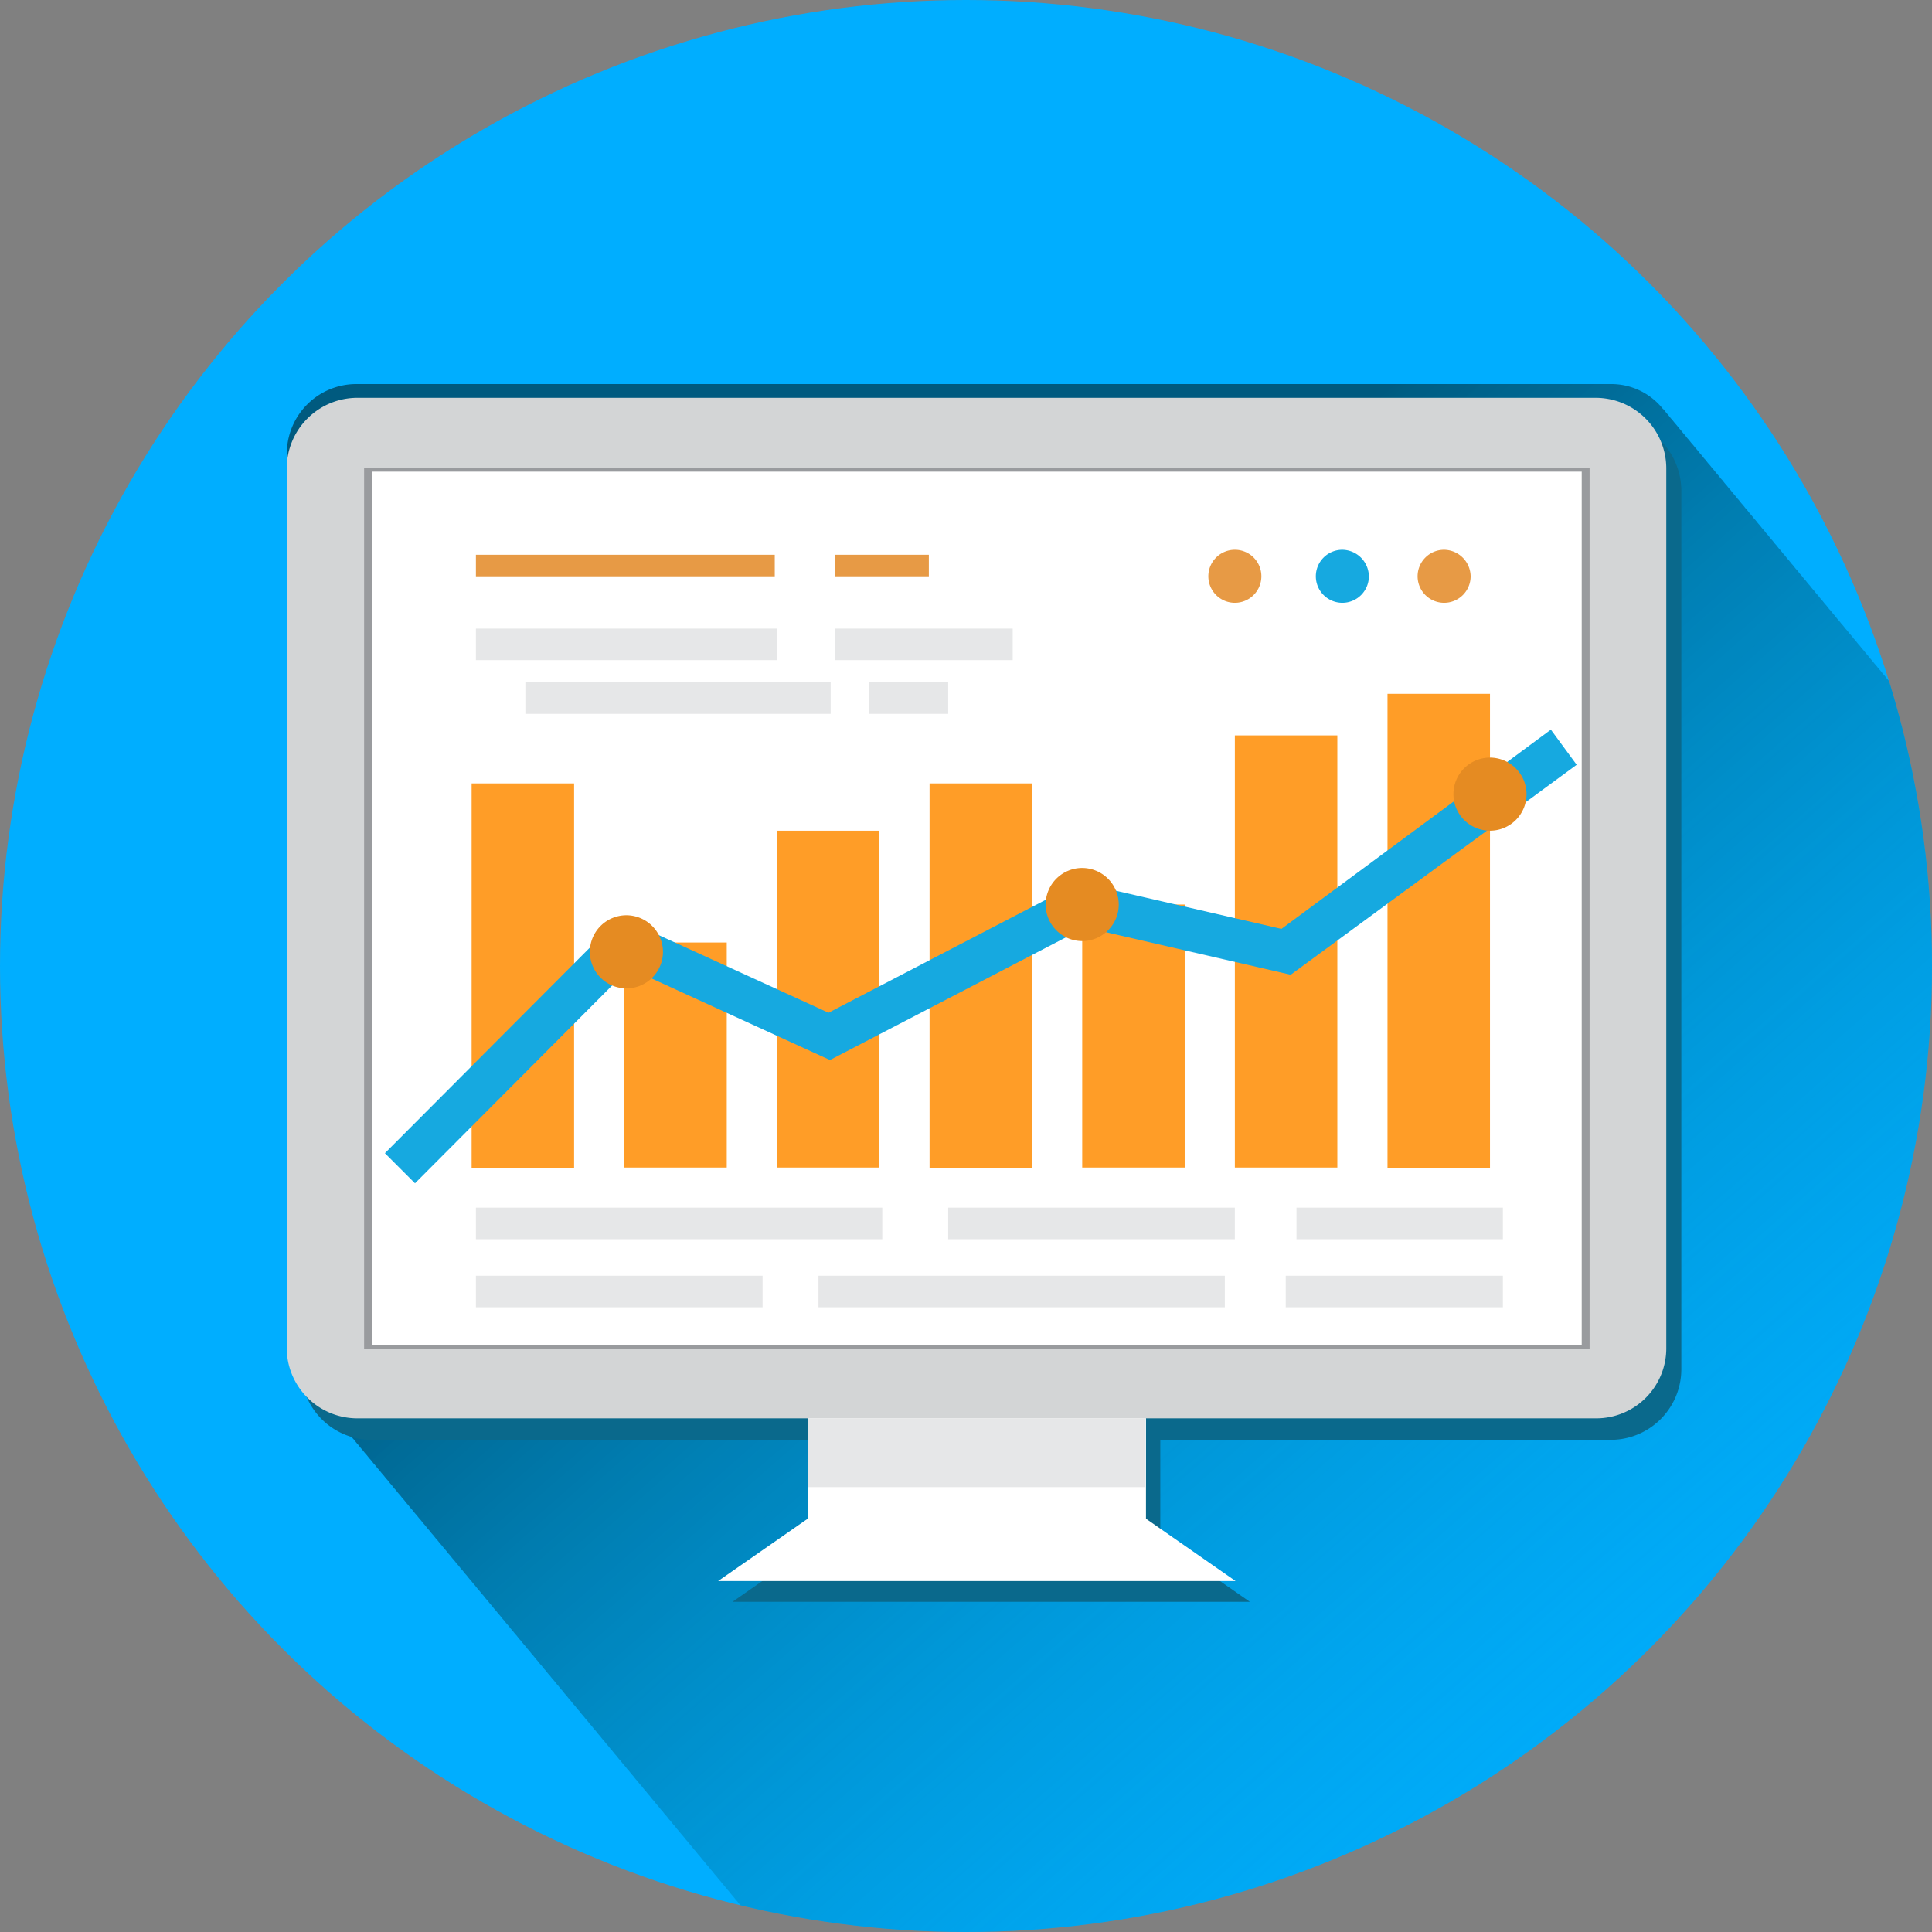 <svg xmlns="http://www.w3.org/2000/svg" xmlns:xlink="http://www.w3.org/1999/xlink" width="200" height="200" viewBox="0 0 200 200">
  <rect x="0" y="0" width="200" height="200" fill="#808080" stroke="none"/>
  <defs>
    <clipPath id="clip-path">
      <circle id="Ellipse_24" data-name="Ellipse 24" cx="100" cy="100" r="100" fill="#00aeff"/>
    </clipPath>
    <linearGradient id="linear-gradient" x1="0.268" y1="0.199" x2="0.688" y2="0.676" gradientUnits="objectBoundingBox">
      <stop offset="0" stop-color="#00455f"/>
      <stop offset="0.37" stop-color="#006d93" stop-opacity="0.631"/>
      <stop offset="0.801" stop-color="#0099d2" stop-opacity="0.2"/>
      <stop offset="1" stop-color="#00aeef" stop-opacity="0"/>
    </linearGradient>
    <clipPath id="clip-Analytic_Accelerators">
      <rect width="200" height="200"/>
    </clipPath>
  </defs>
  <g id="Analytic_Accelerators" data-name="Analytic Accelerators" clip-path="url(#clip-Analytic_Accelerators)">
    <circle id="Ellipse_66" data-name="Ellipse 66" cx="100" cy="100" r="100" fill="#00aeff"/>
    <g id="Mask_Group_9" data-name="Mask Group 9" clip-path="url(#clip-path)">
      <g id="Group_423" data-name="Group 423" transform="translate(30 18)">
        <path id="Path_587" data-name="Path 587" d="M349.886,237.16c-.144-.148-.287-.371-.431-.519s-.287-.371-.431-.519-.287-.371-.431-.519-.287-.371-.431-.519-.287-.371-.431-.519-.287-.371-.431-.519-.287-.371-.431-.519-.287-.371-.431-.519-.287-.371-.431-.519-.287-.371-.431-.519-.287-.371-.431-.519-.287-.371-.431-.519-.287-.371-.431-.519-.287-.371-.431-.519-.287-.371-.431-.519-.287-.371-.431-.519-.287-.371-.431-.519-.287-.371-.431-.519-.287-.371-.431-.519-.287-.371-.431-.519-.287-.371-.431-.519-.287-.371-.431-.519-.287-.371-.431-.519-.287-.371-.431-.519-.287-.371-.431-.519-.287-.371-.431-.519-.287-.371-.431-.519-.287-.371-.431-.519-.287-.371-.431-.519-.287-.371-.431-.519-.287-.371-.431-.519-.287-.371-.431-.519-.287-.371-.431-.519-.287-.371-.431-.519-.287-.371-.431-.519-.287-.371-.431-.519-.287-.371-.431-.519-.287-.371-.431-.519-.287-.371-.431-.519-.287-.371-.431-.519-.287-.371-.431-.519-.287-.371-.431-.519-.287-.371-.431-.519-.287-.371-.431-.519-.287-.371-.431-.519-.287-.371-.431-.519-.287-.371-.431-.519-.287-.371-.431-.519-.287-.371-.431-.519-.287-.371-.431-.519-.287-.371-.431-.519-.287-.371-.431-.519-.287-.371-.431-.519-.287-.371-.431-.519-.287-.371-.431-.519-.287-.371-.431-.519-.287-.371-.431-.519-.287-.371-.431-.519-.287-.371-.431-.519-.287-.371-.431-.519-.287-.371-.431-.519-.287-.371-.431-.519-.287-.371-.431-.519-.287-.371-.431-.519-.287-.371-.431-.519-.287-.371-.431-.519-.287-.371-.431-.519-.287-.371-.431-.519-.287-.371-.431-.519-.287-.371-.431-.519-.287-.371-.431-.519-.287-.371-.431-.519-.287-.371-.431-.519-.287-.371-.431-.519-.287-.371-.431-.519-.287-.371-.431-.519-.287-.371-.431-.519-.287-.371-.431-.519-.287-.371-.431-.519-.287-.371-.431-.519-.287-.371-.431-.519-.287-.371-.431-.519-.287-.371-.431-.519-.287-.371-.431-.519-.287-.371-.431-.519-.287-.371-.431-.519-.287-.371-.431-.519-.287-.371-.431-.519-.287-.371-.431-.519-.287-.371-.431-.519-.287-.371-.431-.519-.287-.371-.431-.519-.287-.371-.431-.519-.287-.371-.431-.519-.287-.371-.431-.519-.287-.371-.431-.519-.287-.371-.431-.519-.287-.371-.431-.519-.287-.371-.431-.519-.287-.371-.431-.519-.287-.371-.431-.519-.287-.371-.431-.519-.287-.371-.431-.519-.287-.371-.431-.519-.287-.371-.431-.519-.287-.371-.431-.519-.287-.371-.431-.519-.287-.371-.431-.519-.287-.371-.431-.519-.287-.371-.431-.519-.287-.371-.431-.519-.287-.371-.431-.519-.287-.371-.431-.519-.287-.371-.431-.519-.287-.371-.431-.519-.287-.371-.431-.519-.287-.371-.431-.519-.287-.371-.431-.519-.287-.371-.431-.519-.287-.371-.431-.519-.287-.371-.431-.519-.287-.371-.431-.519-.287-.371-.431-.519-.287-.371-.431-.519-.287-.371-.431-.519-.287-.371-.431-.519-.287-.371-.431-.519-.287-.371-.431-.519-.287-.371-.431-.519-.287-.371-.431-.519-.287-.371-.431-.519-.287-.371-.431-.519-.287-.371-.431-.519-.287-.371-.431-.519-.287-.371-.431-.519-.287-.371-.431-.519-.287-.371-.431-.519-.287-.371-.431-.519-.287-.371-.431-.519-.287-.371-.431-.519-.287-.371-.431-.519-.287-.371-.431-.519-.287-.371-.431-.519-.287-.371-.431-.519-.287-.371-.431-.519-.287-.371-.431-.519-.287-.371-.431-.519-.287-.371-.431-.519-.287-.371-.431-.519-.287-.371-.431-.519-.287-.371-.431-.519-.287-.371-.431-.519-.287-.371-.431-.519-.287-.371-.431-.519-.287-.371-.431-.519-.287-.371-.431-.519-.287-.371-.431-.519-.287-.371-.431-.519-.287-.371-.431-.519-.287-.371-.431-.519-.287-.371-.431-.519-.287-.371-.431-.519-.287-.371-.431-.519-.287-.371-.431-.519-.287-.371-.431-.519-.287-.371-.431-.519-.287-.371-.431-.519-.287-.371-.431-.519-.287-.371-.431-.519-.287-.371-.431-.519-.287-.371-.431-.519-.287-.371-.431-.519-.287-.371-.431-.519-.287-.371-.431-.519-.287-.371-.431-.519-.287-.371-.431-.519-.287-.371-.431-.519-.287-.371-.431-.519-.287-.371-.431-.519-.287-.371-.431-.519-.287-.371-.431-.519-.287-.371-.431-.519-.287-.371-.431-.519-.287-.371-.431-.519-.287-.371-.431-.519-.287-.371-.431-.519-.287-.371-.431-.519-.287-.371-.431-.519-.287-.371-.431-.519-.287-.371-.431-.519-.287-.371-.431-.519-.287-.371-.431-.519-.287-.371-.431-.519-.287-.371-.431-.519-.287-.371-.431-.519-.287-.371-.431-.519-.287-.371-.431-.519-.287-.371-.431-.519-.287-.371-.431-.519-.287-.371-.431-.519a6.848,6.848,0,0,0-5.46-2.6h-129.9a7.2,7.2,0,0,0-7.113,7.345V229a7.278,7.278,0,0,0,2.155,5.267c.144.148.287.371.431.519s.287.371.431.519.287.371.431.519.287.371.431.519.287.371.431.519.287.371.431.519.287.371.431.519.287.371.431.519.287.371.431.519.287.371.431.519.287.371.431.519.287.371.431.519.287.371.431.519.287.371.431.519.287.371.431.519.287.371.431.519.287.371.431.519.287.371.431.519.287.371.431.519.287.371.431.519.287.371.431.519.287.371.431.519.287.371.431.519.287.371.431.519.287.371.431.519.287.371.431.519.287.371.431.519.287.371.431.519.287.371.431.519.287.371.431.519.287.371.431.519.287.371.431.519.287.371.431.519.287.371.431.519.287.371.431.519.287.371.431.519.287.371.431.519.287.371.431.519.287.371.431.519.287.371.431.519.287.371.431.519.287.371.431.519.287.371.431.519.287.371.431.519.287.371.431.519.287.371.431.519.287.371.431.519.287.371.431.519.287.371.431.519.287.371.431.519.287.371.431.519.287.371.431.519.287.371.431.519.287.371.431.519.287.371.431.519.287.371.431.519.287.371.431.519.287.371.431.519.287.371.431.519.287.371.431.519.287.371.431.519.287.371.431.519.287.371.431.519.287.371.431.519.287.371.431.519.287.371.431.519.287.371.431.519.287.371.431.519.287.371.431.519.287.371.431.519.287.371.431.519.287.371.431.519.287.371.431.519.287.371.431.519.287.371.431.519.287.371.431.519.287.371.431.519.287.371.431.519.287.371.431.519.287.371.431.519.287.371.431.519.287.371.431.519.287.371.431.519.287.371.431.519.287.371.431.519.287.371.431.519.287.371.431.519.287.371.431.519.287.371.431.519.287.371.431.519.287.371.431.519.287.371.431.519.287.371.431.519.287.371.431.519.287.371.431.519.287.371.431.519.287.371.431.519.287.371.431.519.287.371.431.519.287.371.431.519.287.371.431.519.287.371.431.519.287.371.431.519.287.371.431.519.287.371.431.519.287.371.431.519.287.371.431.519.287.371.431.519.287.371.431.519.287.371.431.519.287.371.431.519.287.371.431.519.287.371.431.519.287.371.431.519.287.371.431.519.287.371.431.519.287.371.431.519.287.371.431.519.287.371.431.519.287.371.431.519.287.371.431.519.287.371.431.519.287.371.431.519.287.371.431.519.287.371.431.519.287.371.431.519.287.371.431.519.287.371.431.519.287.371.431.519.287.371.431.519.287.371.431.519.287.371.431.519.287.371.431.519.287.371.431.519.287.371.431.519.287.371.431.519.287.371.431.519.287.371.431.519.287.371.431.519.287.371.431.519.287.371.431.519.287.371.431.519.287.371.431.519.287.371.431.519.287.371.431.519.287.371.431.519.287.371.431.519.287.371.431.519.287.371.431.519.287.371.431.519.287.371.431.519.287.371.431.519.287.371.431.519.287.371.431.519.287.371.431.519.287.371.431.519.287.371.431.519.287.371.431.519.287.371.431.519.287.371.431.519.287.371.431.519.287.371.431.519.287.371.431.519.287.371.431.519.287.371.431.519.287.371.431.519.287.371.431.519.287.371.431.519.287.371.431.519.287.371.431.519.287.371.431.519.287.371.431.519.287.371.431.519.287.371.431.519.287.371.431.519.287.371.431.519.287.371.431.519.287.371.431.519.287.371.431.519.287.371.431.519.287.371.431.519.287.371.431.519.287.371.431.519.287.371.431.519.287.371.431.519.287.371.431.519.287.371.431.519.287.371.431.519.287.371.431.519.287.371.431.519.287.371.431.519.287.371.431.519.287.371.431.519.287.371.431.519.287.371.431.519.287.371.431.519.287.371.431.519.287.371.431.519.287.371.431.519.287.371.431.519a6.849,6.849,0,0,0,5.46,2.6h21.985l-.575.371h1.15l-.718.519h1.15l-.718.519h1.15l-.718.519h1.15l-.718.519h1.15l-.718.519h1.15l-.718.519h1.15l-.718.519h1.15l-.718.519h1.15l-.718.519h1.15l-.718.519h1.15l-.718.519h1.15l-.718.519h1.15l-.718.519h1.15l-.718.519h1.15l-.718.519h1.15l-.718.519h1.15l-.718.519h1.15l-.718.519h1.15l-.718.519h1.15l-.718.519h1.15l-.718.519h1.15l-.718.519h1.15l-.718.519h1.15l-.718.519h1.15l-.718.519h1.15l-.718.519h1.15l-.718.519h1.15l-.718.519h1.15l-.718.519h1.15l-.718.519h1.15l-.718.519h1.15l-.718.519h51.873l-.718-.519h.287l-.718-.519h.287l-.718-.519h.287l-.718-.519h.287l-.718-.519h.287l-.718-.519h.287l-.718-.519h.287l-.718-.519h.287l-.718-.519h.287l-.718-.519h.287L297.08,352h.287l-.718-.519h.287l-.718-.519h.287l-.718-.519h.287l-.718-.519h.287l-.719-.519h.287l-.718-.519h.287l-.718-.519h.287l-.718-.519h.287l-.287-.223v-6.9H338.75a7.2,7.2,0,0,0,7.113-7.345V242.427C351.969,240.35,351.179,238.5,349.886,237.16Z" transform="translate(-121.519 -109)" opacity="0.8" fill="url(#linear-gradient)"/>
        <path id="Path_586" data-name="Path 586" d="M258.741,135.7h-128.2a7.314,7.314,0,0,0-7.345,7.345V234a7.314,7.314,0,0,0,7.345,7.345h46.59v10.312l-9.273,6.454h53.564l-9.273-6.454V241.343h46.59A7.314,7.314,0,0,0,266.086,234V143.045A7.41,7.41,0,0,0,258.741,135.7Z" transform="translate(-122.036 -110.291)" fill="#0a698c"/>
        <g id="Group_424" data-name="Group 424" transform="translate(-0.319 23.184)">
          <g id="Group_420" data-name="Group 420" transform="translate(0)">
            <g id="Group_406" data-name="Group 406">
              <path id="Path_577" data-name="Path 577" d="M234.964,291.089H181.4l9.273-6.454V271.8H225.69v12.835Z" transform="translate(-136.739 -168.605)" fill="#fff"/>
              <g id="Group_405" data-name="Group 405" transform="translate(53.935 92.735)">
                <rect id="Rectangle_141" data-name="Rectangle 141" width="34.868" height="10.831" fill="#cecccc"/>
              </g>
              <path id="Path_578" data-name="Path 578" d="M256.741,238.343h-128.2A7.314,7.314,0,0,1,121.2,231V140.045a7.314,7.314,0,0,1,7.345-7.345H256.667a7.314,7.314,0,0,1,7.345,7.345V231A7.251,7.251,0,0,1,256.741,238.343Z" transform="translate(-121.2 -132.7)" fill="#d3d5d6"/>
              <rect id="Rectangle_142" data-name="Rectangle 142" width="126.861" height="91.177" transform="translate(8.012 7.27)" fill="#999b9e"/>
              <rect id="Rectangle_143" data-name="Rectangle 143" width="125.229" height="90.435" transform="translate(8.828 7.641)" fill="#fff"/>
            </g>
            <g id="Group_413" data-name="Group 413" transform="translate(10.164 15.728)">
              <g id="Group_412" data-name="Group 412">
                <rect id="Rectangle_144" data-name="Rectangle 144" width="10.609" height="39.839" transform="translate(8.977 24.185)" fill="#ff9d27"/>
                <rect id="Rectangle_145" data-name="Rectangle 145" width="10.609" height="23.295" transform="translate(24.779 40.655)" fill="#ff9d27"/>
                <rect id="Rectangle_146" data-name="Rectangle 146" width="10.609" height="34.868" transform="translate(40.581 29.082)" fill="#ff9d27"/>
                <rect id="Rectangle_147" data-name="Rectangle 147" width="10.609" height="39.839" transform="translate(56.383 24.185)" fill="#ff9d27"/>
                <rect id="Rectangle_148" data-name="Rectangle 148" width="10.609" height="27.227" transform="translate(72.185 36.723)" fill="#ff9d27"/>
                <rect id="Rectangle_149" data-name="Rectangle 149" width="10.609" height="44.735" transform="translate(87.987 19.215)" fill="#ff9d27"/>
                <rect id="Rectangle_150" data-name="Rectangle 150" width="10.609" height="49.112" transform="translate(103.789 14.912)" fill="#ff9d27"/>
                <rect id="Rectangle_151" data-name="Rectangle 151" width="9.719" height="2.226" transform="translate(46.59 0.519)" fill="#e79a45"/>
                <rect id="Rectangle_152" data-name="Rectangle 152" width="30.936" height="2.226" transform="translate(9.422 0.519)" fill="#e79a45"/>
                <g id="Group_407" data-name="Group 407" transform="translate(0 18.621)">
                  <path id="Path_579" data-name="Path 579" d="M138.016,225.961l-3.116-3.116,24.334-24.408,21.589,9.867,25.966-13.5,20.921,4.822L255.6,179l2.671,3.635-29.6,21.737-21.292-4.9L180.971,213.2,160.2,203.7Z" transform="translate(-134.9 -179)" fill="#16a9e0"/>
                </g>
                <g id="Group_408" data-name="Group 408" transform="translate(9.422 8.161)">
                  <rect id="Rectangle_153" data-name="Rectangle 153" width="31.159" height="3.264" fill="#e6e7e8"/>
                </g>
                <g id="Group_409" data-name="Group 409" transform="translate(14.541 13.725)">
                  <rect id="Rectangle_154" data-name="Rectangle 154" width="31.604" height="3.264" fill="#e6e7e8"/>
                </g>
                <g id="Group_410" data-name="Group 410" transform="translate(50.077 13.725)">
                  <rect id="Rectangle_155" data-name="Rectangle 155" width="8.235" height="3.264" fill="#e6e7e8"/>
                </g>
                <g id="Group_411" data-name="Group 411" transform="translate(46.59 8.161)">
                  <rect id="Rectangle_156" data-name="Rectangle 156" width="18.399" height="3.264" fill="#e6e7e8"/>
                </g>
                <path id="Path_580" data-name="Path 580" d="M255.29,156.645a2.745,2.745,0,1,1-2.745-2.745A2.739,2.739,0,0,1,255.29,156.645Z" transform="translate(-164.558 -153.9)" fill="#e79a45"/>
                <path id="Path_581" data-name="Path 581" d="M171.067,208.684a3.784,3.784,0,1,1-3.784-3.784A3.8,3.8,0,0,1,171.067,208.684Z" transform="translate(-142.282 -167.064)" fill="#e58b22"/>
                <path id="Path_582" data-name="Path 582" d="M234.667,202.084a3.784,3.784,0,1,1-3.784-3.784A3.8,3.8,0,0,1,234.667,202.084Z" transform="translate(-158.699 -165.361)" fill="#e58b22"/>
                <path id="Path_583" data-name="Path 583" d="M291.567,186.684a3.784,3.784,0,1,1-3.784-3.784A3.8,3.8,0,0,1,291.567,186.684Z" transform="translate(-173.386 -161.386)" fill="#e58b22"/>
                <path id="Path_584" data-name="Path 584" d="M270.29,156.645a2.745,2.745,0,1,1-2.745-2.745A2.787,2.787,0,0,1,270.29,156.645Z" transform="translate(-168.43 -153.9)" fill="#16a9e0"/>
                <path id="Path_585" data-name="Path 585" d="M284.49,156.645a2.745,2.745,0,1,1-2.745-2.745A2.787,2.787,0,0,1,284.49,156.645Z" transform="translate(-172.095 -153.9)" fill="#e79a45"/>
              </g>
            </g>
            <g id="Group_414" data-name="Group 414" transform="translate(19.586 83.832)">
              <rect id="Rectangle_157" data-name="Rectangle 157" width="42.065" height="3.264" fill="#e6e7e8"/>
            </g>
            <g id="Group_415" data-name="Group 415" transform="translate(55.047 90.88)">
              <rect id="Rectangle_158" data-name="Rectangle 158" width="42.065" height="3.264" fill="#e6e7e8"/>
            </g>
            <g id="Group_416" data-name="Group 416" transform="translate(68.475 83.832)">
              <rect id="Rectangle_159" data-name="Rectangle 159" width="29.675" height="3.264" fill="#e6e7e8"/>
            </g>
            <g id="Group_417" data-name="Group 417" transform="translate(103.418 90.88)">
              <rect id="Rectangle_160" data-name="Rectangle 160" width="22.479" height="3.264" fill="#e6e7e8"/>
            </g>
            <g id="Group_418" data-name="Group 418" transform="translate(19.586 90.88)">
              <rect id="Rectangle_161" data-name="Rectangle 161" width="29.675" height="3.264" fill="#e6e7e8"/>
            </g>
            <g id="Group_419" data-name="Group 419" transform="translate(104.531 83.832)">
              <rect id="Rectangle_162" data-name="Rectangle 162" width="21.366" height="3.264" fill="#e6e7e8"/>
            </g>
          </g>
        </g>
        <rect id="Rectangle_141-2" data-name="Rectangle 141" width="34.942" height="7.122" transform="translate(53.615 128.827)" fill="#e6e7e8"/>
      </g>
    </g>
  </g>
</svg>
